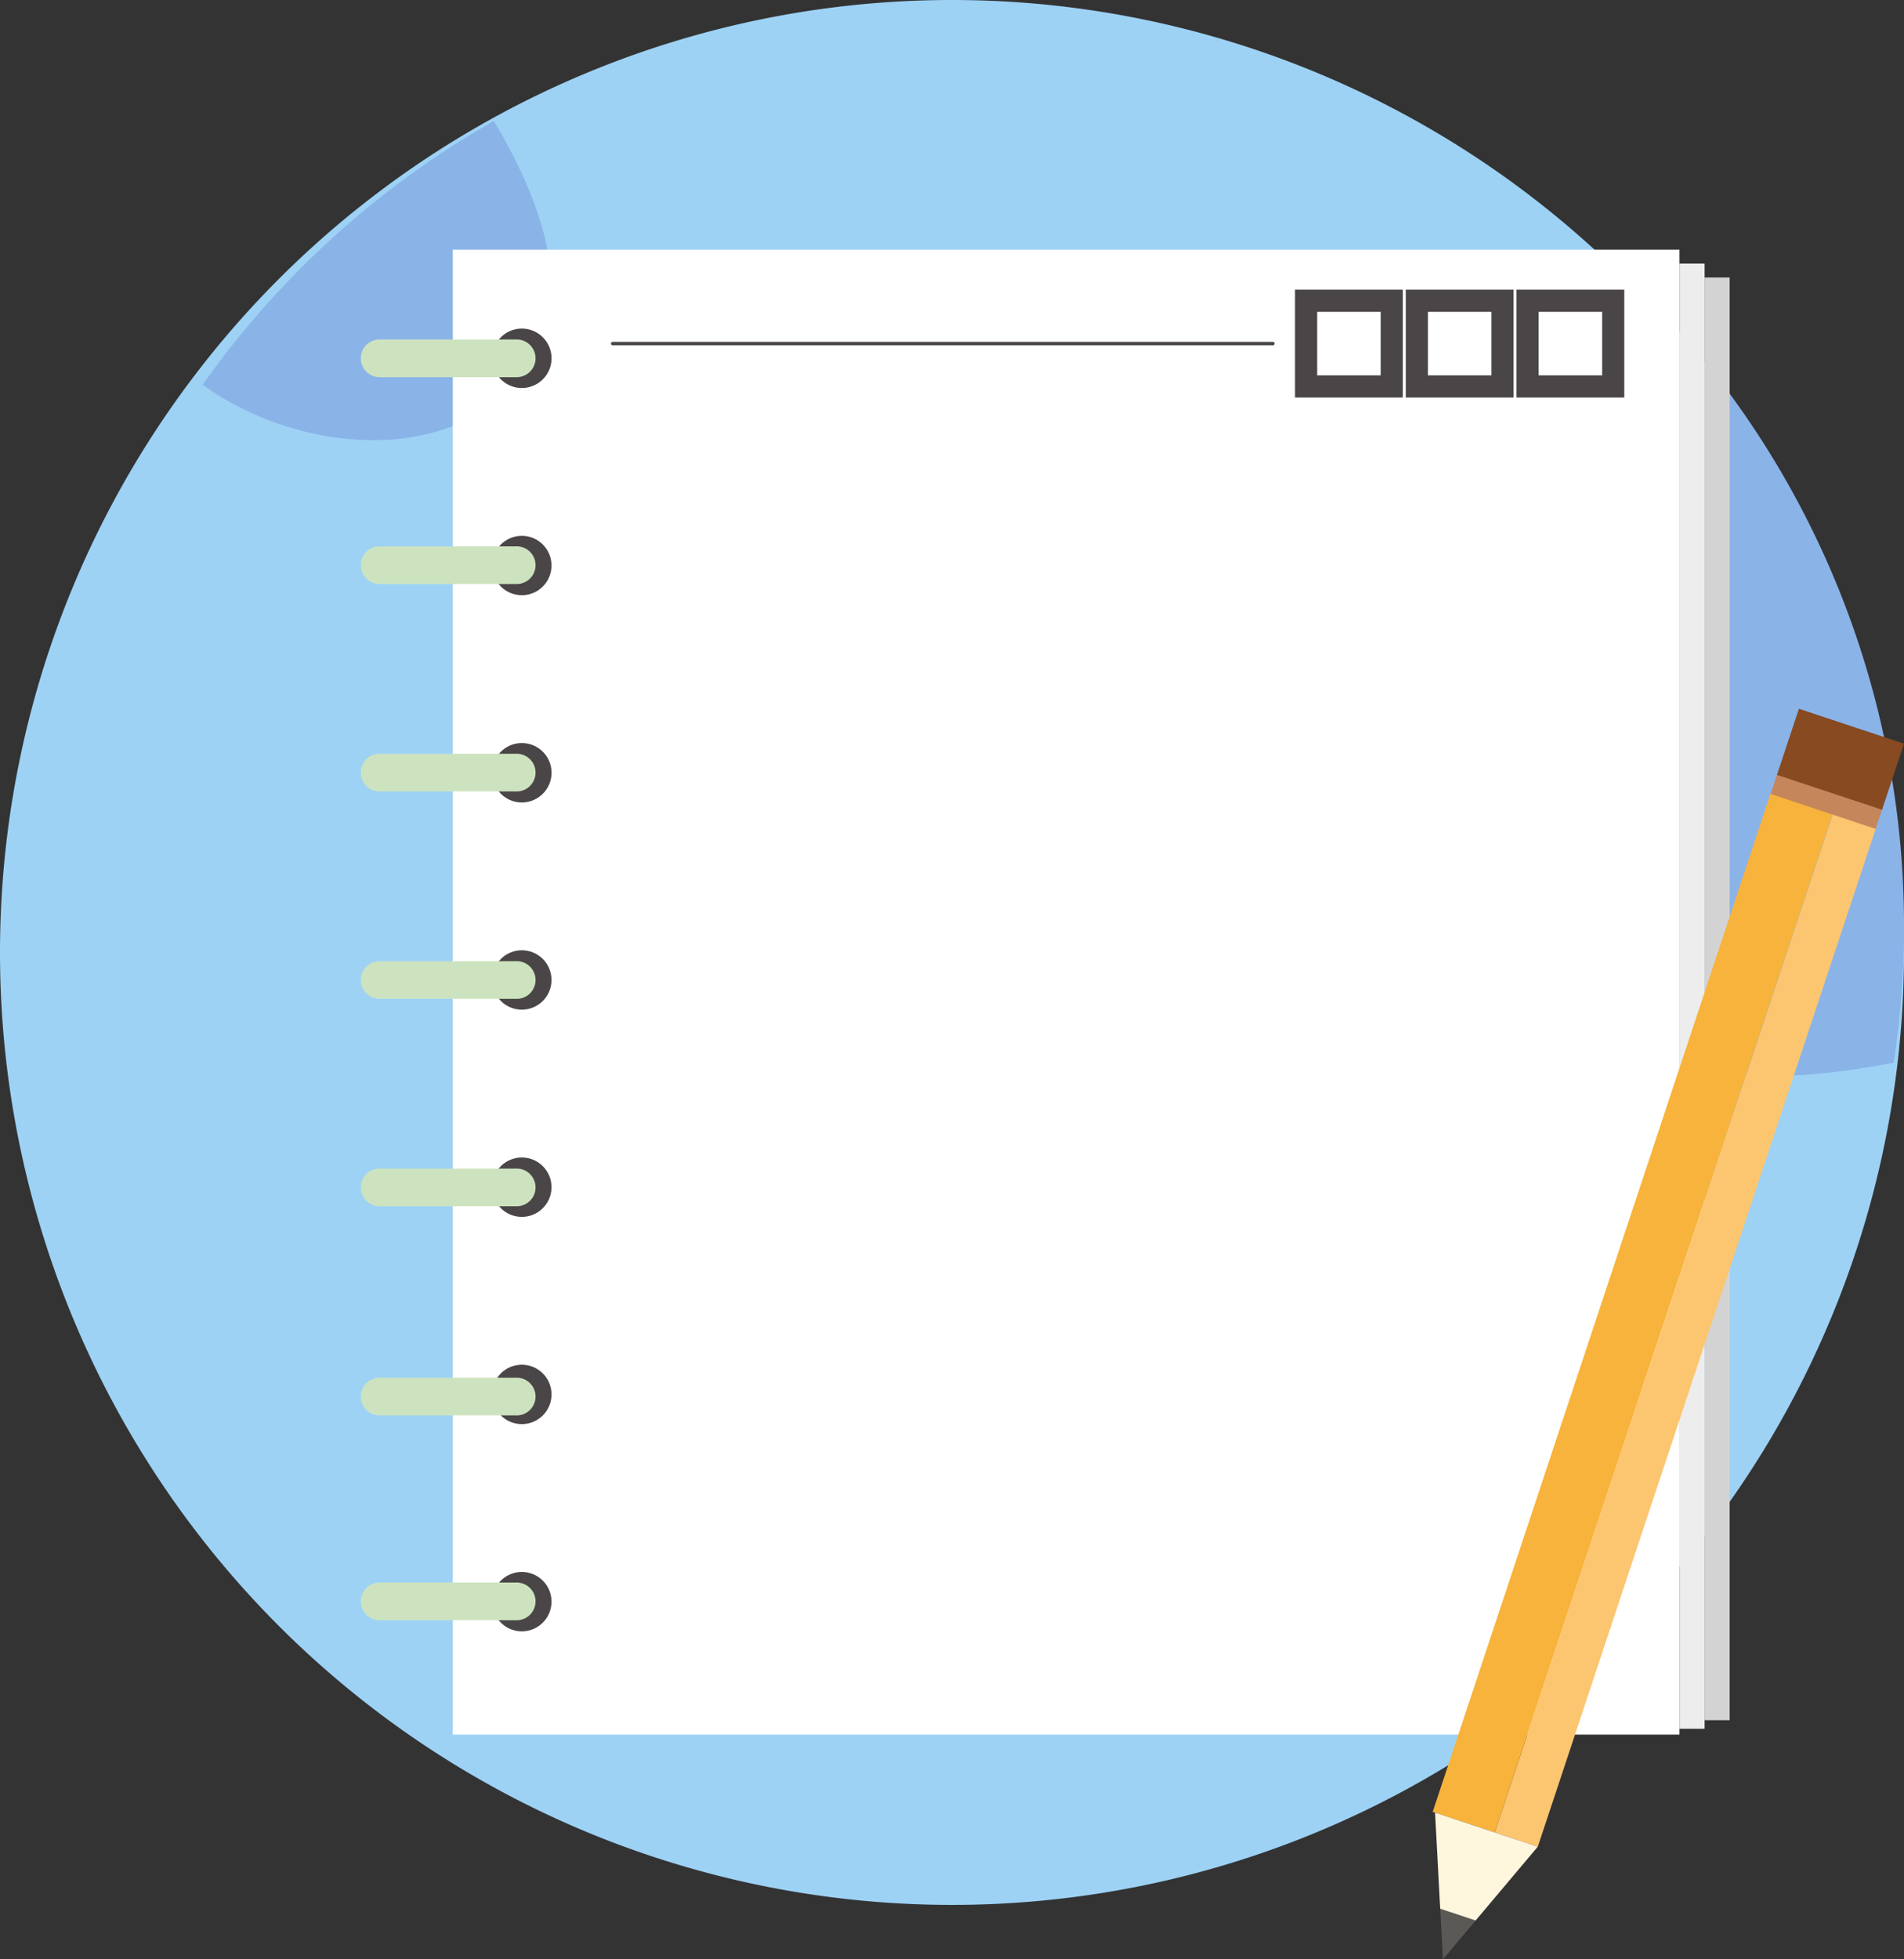 <svg xmlns="http://www.w3.org/2000/svg" width="86" height="88.459" viewBox="0 0 86 88.459">
  <rect x="0" y="0" width="86" height="88.459" fill="#333333" stroke="none"/>
  <g id="Grupo_882884" data-name="Grupo 882884" transform="translate(-815.456 -6204.236)">
    <path id="Trazado_275274" data-name="Trazado 275274" d="M43,0A43,43,0,1,1,0,43,43,43,0,0,1,43,0Z" transform="translate(815.456 6204.236)" fill="#9dd2f5"/>
    <path id="Trazado_275275" data-name="Trazado 275275" d="M66.378,65.736c4.806,3.445,12.207,3.607,15-1.252,1.855-3.23-.033-7.638-1.846-10.656A40.852,40.852,0,0,0,66.378,65.736Z" transform="translate(758.229 6155.87)" fill="#8ab3e8"/>
    <path id="Trazado_275276" data-name="Trazado 275276" d="M408.784,113.73a40.549,40.549,0,0,0-13.765-30.487c-1.654,2.193-2.149,5.7-1.155,10.494,1.991,9.6-10.9,11.639-2.821,21.913,4.216,5.364,11.414,5.393,17.276,4.223a40.933,40.933,0,0,0,.465-6.142Z" transform="translate(492.673 6132.335)" fill="#8ab3e8"/>
    <g id="Grupo_878187" data-name="Grupo 878187" transform="translate(831.713 6215.507)">
      <rect id="Rectángulo_294190" data-name="Rectángulo 294190" width="1.132" height="66.148" transform="translate(59.605 0.629)" fill="#ededed"/>
      <rect id="Rectángulo_294191" data-name="Rectángulo 294191" width="1.132" height="65.133" transform="translate(60.736 1.257)" fill="#d3d3d3"/>
      <rect id="Rectángulo_294192" data-name="Rectángulo 294192" width="55.408" height="67.041" transform="translate(4.194 0)" fill="#fff"/>
      <path id="Trazado_271688" data-name="Trazado 271688" d="M218.251,179.324a1.341,1.341,0,1,1-1.341-1.341A1.341,1.341,0,0,1,218.251,179.324Z" transform="translate(-209.596 -174.419)" fill="#4a4647"/>
      <circle id="Elipse_5880" data-name="Elipse 5880" cx="1.341" cy="1.341" r="1.341" transform="translate(5.972 12.919)" fill="#4a4647"/>
      <path id="Trazado_271689" data-name="Trazado 271689" d="M218.251,313.48a1.341,1.341,0,1,1-1.341-1.341A1.341,1.341,0,0,1,218.251,313.48Z" transform="translate(-209.596 -289.864)" fill="#4a4647"/>
      <circle id="Elipse_5881" data-name="Elipse 5881" cx="1.341" cy="1.341" r="1.341" transform="translate(5.972 31.63)" fill="#4a4647"/>
      <circle id="Elipse_5882" data-name="Elipse 5882" cx="1.341" cy="1.341" r="1.341" transform="matrix(0.023, -1, 1, 0.023, 5.941, 43.637)" fill="#4a4647"/>
      <circle id="Elipse_5883" data-name="Elipse 5883" cx="1.341" cy="1.341" r="1.341" transform="matrix(1, -0.025, 0.025, 1, 5.939, 50.375)" fill="#4a4647"/>
      <circle id="Elipse_5884" data-name="Elipse 5884" cx="1.341" cy="1.341" r="1.341" transform="matrix(0.023, -1, 1, 0.023, 5.941, 62.348)" fill="#4a4647"/>
      <rect id="Rectángulo_294193" data-name="Rectángulo 294193" width="3.869" height="3.869" transform="translate(52.74 2.306)" fill="none" stroke="#4a4647" stroke-miterlimit="10" stroke-width="1"/>
      <rect id="Rectángulo_294194" data-name="Rectángulo 294194" width="3.869" height="3.869" transform="translate(47.739 2.306)" fill="none" stroke="#4a4647" stroke-miterlimit="10" stroke-width="1"/>
      <rect id="Rectángulo_294195" data-name="Rectángulo 294195" width="3.869" height="3.869" transform="translate(42.737 2.306)" fill="none" stroke="#4a4647" stroke-miterlimit="10" stroke-width="1"/>
      <g id="Grupo_878179" data-name="Grupo 878179" transform="translate(11.338 4.163)">
        <line id="Línea_192" data-name="Línea 192" x1="29.82" transform="translate(0.077 0.077)" fill="#4a4647"/>
        <path id="Trazado_271690" data-name="Trazado 271690" d="M283.938,182.438h-29.82a.077.077,0,0,1,0-.155h29.82a.077.077,0,0,1,0,.155Z" transform="translate(-254.04 -182.283)" fill="#4a4647"/>
      </g>
      <g id="Grupo_878180" data-name="Grupo 878180" transform="translate(0 4.054)">
        <path id="Trazado_271691" data-name="Trazado 271691" d="M179.793,183.2H173.6a.851.851,0,0,1,0-1.7h6.191a.851.851,0,1,1,0,1.7Z" transform="translate(-172.751 -181.498)" fill="#cde3c0"/>
      </g>
      <g id="Grupo_878181" data-name="Grupo 878181" transform="translate(0 13.392)">
        <path id="Trazado_271692" data-name="Trazado 271692" d="M179.793,250.155H173.6a.851.851,0,0,1,0-1.7h6.191a.851.851,0,1,1,0,1.7Z" transform="translate(-172.751 -248.452)" fill="#cde3c0"/>
      </g>
      <g id="Grupo_878182" data-name="Grupo 878182" transform="translate(0 22.756)">
        <path id="Trazado_271693" data-name="Trazado 271693" d="M179.793,317.294H173.6a.851.851,0,0,1,0-1.7h6.191a.851.851,0,1,1,0,1.7Z" transform="translate(-172.751 -315.591)" fill="#cde3c0"/>
      </g>
      <g id="Grupo_878183" data-name="Grupo 878183" transform="translate(0 32.12)">
        <path id="Trazado_271694" data-name="Trazado 271694" d="M179.793,384.433H173.6a.851.851,0,0,1,0-1.7h6.191a.851.851,0,1,1,0,1.7Z" transform="translate(-172.751 -382.73)" fill="#cde3c0"/>
      </g>
      <g id="Grupo_878184" data-name="Grupo 878184" transform="translate(0 41.484)">
        <path id="Trazado_271695" data-name="Trazado 271695" d="M179.793,451.572H173.6a.851.851,0,0,1,0-1.7h6.191a.851.851,0,1,1,0,1.7Z" transform="translate(-172.751 -449.869)" fill="#cde3c0"/>
      </g>
      <g id="Grupo_878185" data-name="Grupo 878185" transform="translate(0 50.926)">
        <path id="Trazado_271696" data-name="Trazado 271696" d="M179.793,519.267H173.6a.851.851,0,0,1,0-1.7h6.191a.851.851,0,1,1,0,1.7Z" transform="translate(-172.751 -517.564)" fill="#cde3c0"/>
      </g>
      <g id="Grupo_878186" data-name="Grupo 878186" transform="translate(0 60.173)">
        <path id="Trazado_271697" data-name="Trazado 271697" d="M179.793,585.573H173.6a.851.851,0,0,1,0-1.7h6.191a.851.851,0,1,1,0,1.7Z" transform="translate(-172.751 -583.87)" fill="#cde3c0"/>
      </g>
    </g>
    <g id="Grupo_878189" data-name="Grupo 878189" transform="translate(880.168 6236.234)">
      <g id="Grupo_878188" data-name="Grupo 878188" transform="translate(0 3.775)">
        <rect id="Rectángulo_294196" data-name="Rectángulo 294196" width="48.498" height="2.047" transform="translate(2.804 46.957) rotate(-71.625)" fill="#fcc670"/>
        <rect id="Rectángulo_294197" data-name="Rectángulo 294197" width="48.498" height="2.955" transform="matrix(0.315, -0.949, 0.949, 0.315, 0, 46.026)" fill="#f7b33c"/>
      </g>
      <path id="Trazado_271698" data-name="Trazado 271698" d="M522.733,691.765l1.478-1.754-1.6-.531Z" transform="translate(-522.271 -635.304)" fill="#5b5955"/>
      <path id="Trazado_271699" data-name="Trazado 271699" d="M520.945,658.368l.232,4.339,1.6.531,2.806-3.33Z" transform="translate(-520.838 -608.532)" fill="#fff6de"/>
      <rect id="Rectángulo_294198" data-name="Rectángulo 294198" width="0.966" height="5.001" transform="translate(15.263 3.848) rotate(-71.624)" fill="#c6865c"/>
      <rect id="Rectángulo_294199" data-name="Rectángulo 294199" width="3.145" height="5.001" transform="matrix(0.315, -0.949, 0.949, 0.315, 15.55, 2.985)" fill="#874a21"/>
    </g>
    <path id="Trazado_271709" data-name="Trazado 271709" d="M216.011,124.675l-.011-.009C216,124.685,216.008,124.687,216.011,124.675Z" transform="translate(621.745 6086.968)" fill="#fff6de"/>
  </g>
</svg>

